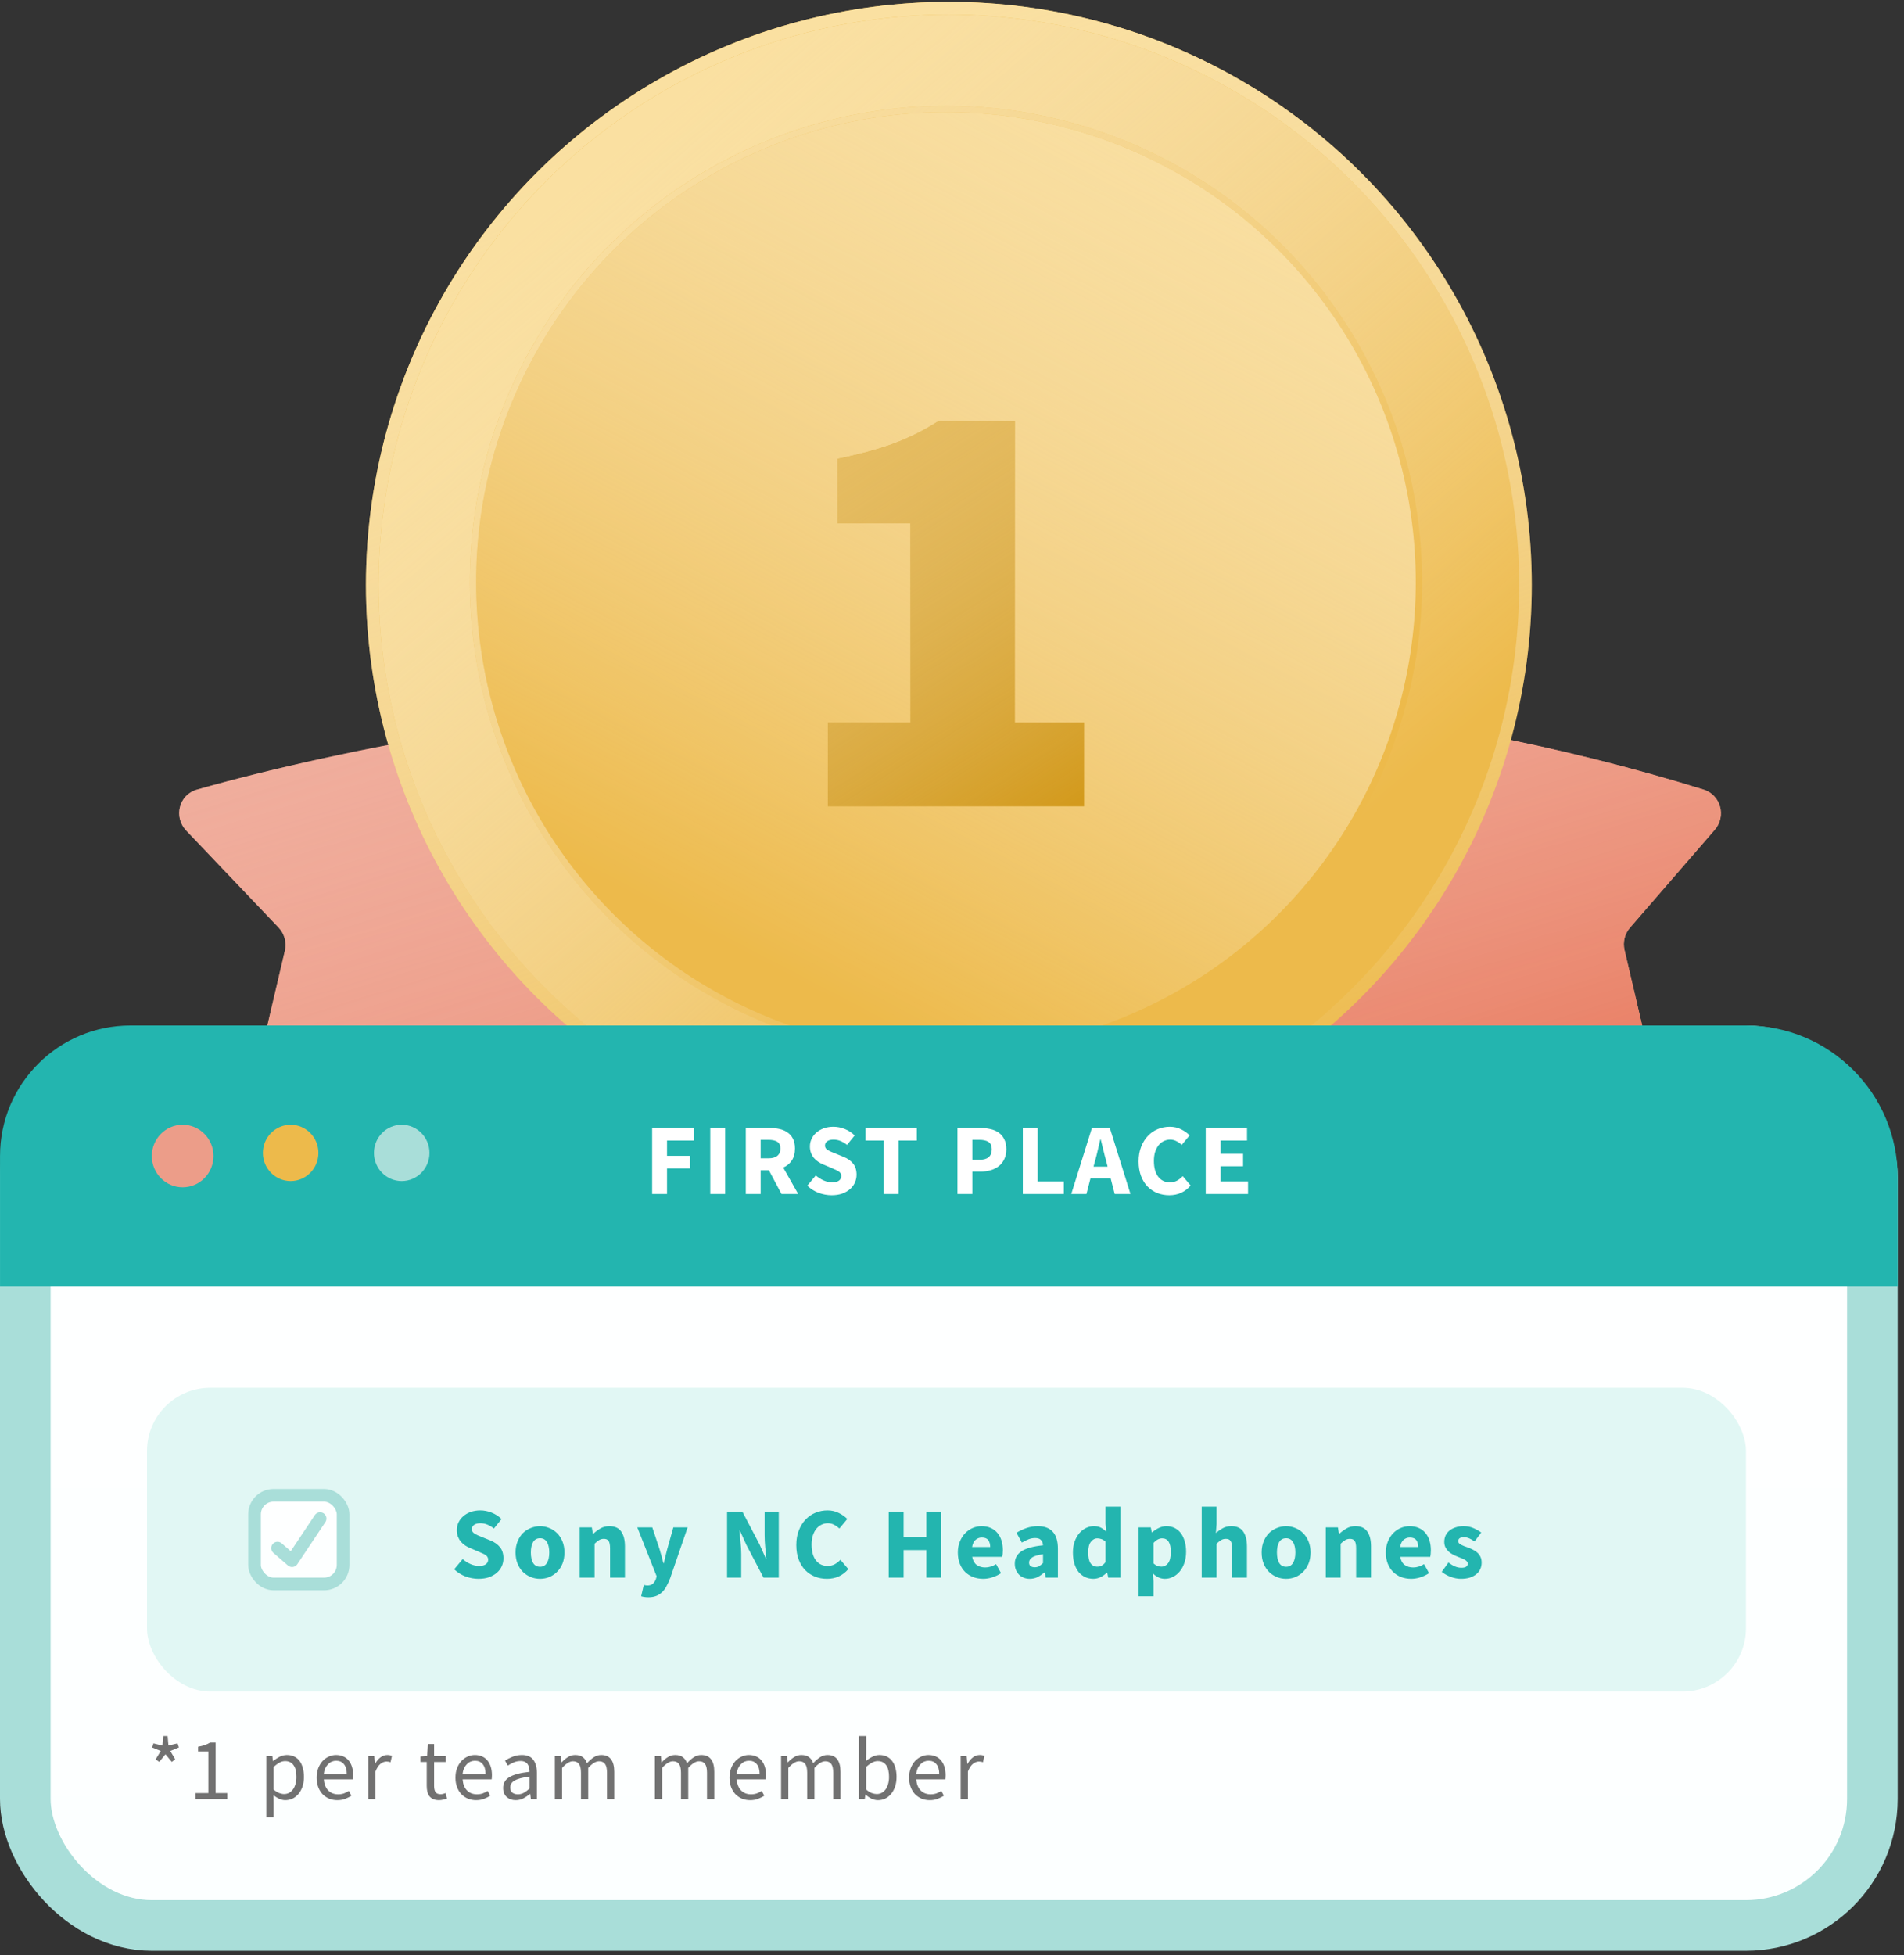 <svg xmlns="http://www.w3.org/2000/svg" width="301" height="309" fill="none" viewBox="0 0 301 309"><rect x="0" y="0" width="301" height="309" fill="#333333" stroke="none"/><path fill="#EC9D89" d="M269.299 124.771C178.05 96.466 76.736 111.877 31.127 124.783C28.276 125.59 27.397 129.114 29.441 131.259L44.035 146.575C44.966 147.552 45.341 148.933 45.033 150.247L39.773 172.692C39.043 175.806 42.103 178.478 45.12 177.419C138.458 144.652 219.704 161.187 256.032 176.411C259.168 177.725 262.626 174.928 261.85 171.618L256.814 150.129C256.521 148.88 256.845 147.567 257.685 146.597L271.083 131.13C272.95 128.975 272.022 125.616 269.299 124.771Z"/><path fill="url(#paint0_linear)" d="M269.299 124.771C178.05 96.466 76.736 111.877 31.127 124.783C28.276 125.59 27.397 129.114 29.441 131.259L44.035 146.575C44.966 147.552 45.341 148.933 45.033 150.247L39.773 172.692C39.043 175.806 42.103 178.478 45.12 177.419C138.458 144.652 219.704 161.187 256.032 176.411C259.168 177.725 262.626 174.928 261.85 171.618L256.814 150.129C256.521 148.88 256.845 147.567 257.685 146.597L271.083 131.13C272.95 128.975 272.022 125.616 269.299 124.771Z"/><circle cx="150.005" cy="92.452" r="91.153" fill="#EDBA4B"/><circle cx="150.005" cy="92.452" r="91.153" fill="url(#paint1_linear)"/><circle cx="150.005" cy="92.452" r="91.153" stroke="#EDBA4B" stroke-width="2"/><circle cx="150.005" cy="92.452" r="91.153" stroke="url(#paint2_linear)" stroke-width="2"/><circle cx="149.544" cy="91.996" r="74.774" fill="#EDBA4B"/><circle cx="149.544" cy="91.996" r="74.774" fill="url(#paint3_linear)"/><circle cx="149.544" cy="91.996" r="74.774" stroke="#EDBA4B"/><circle cx="149.544" cy="91.996" r="74.774" stroke="url(#paint4_linear)"/><path fill="#D29818" d="M130.871 127.422V114.174H143.927V82.686H132.407V72.51C135.863 71.806 138.807 71.006 141.239 70.11C143.671 69.214 146.039 68.03 148.343 66.558H160.439V114.174H171.383V127.422H130.871Z"/><path fill="url(#paint5_linear)" d="M130.871 127.422V114.174H143.927V82.686H132.407V72.51C135.863 71.806 138.807 71.006 141.239 70.11C143.671 69.214 146.039 68.03 148.343 66.558H160.439V114.174H171.383V127.422H130.871Z"/><rect width="292" height="138.223" x="4" y="166.058" fill="#FCFFFF" rx="20"/><rect width="292" height="138.223" x="4" y="166.058" fill="url(#paint6_linear)" rx="20"/><rect width="292" height="138.223" x="4" y="166.058" stroke="#A9DED9" stroke-width="8" rx="20"/><path fill="#23B5AF" d="M300.003 203.308V186.058C300.003 172.803 289.258 162.058 276.003 162.058H272.925H245.848H234.435H206.98H193.181H165.584H110.391H20.629C9.238 162.058 0.004 171.292 0.004 182.683V203.308H300.003Z"/><path fill="#fff" d="M103.095 188.683V178.251H109.671V180.235H105.447V182.651H109.063V184.635H105.447V188.683H103.095ZM112.286 188.683V178.251H114.638V188.683H112.286ZM117.898 188.683V178.251H121.658C122.213 178.251 122.73 178.304 123.21 178.411C123.701 178.518 124.128 178.699 124.49 178.955C124.853 179.2 125.141 179.531 125.354 179.947C125.568 180.363 125.674 180.88 125.674 181.499C125.674 182.267 125.504 182.902 125.162 183.403C124.832 183.894 124.384 184.262 123.818 184.507L126.186 188.683H123.546L121.546 184.923H120.25V188.683H117.898ZM120.25 183.051H121.466C122.085 183.051 122.554 182.923 122.874 182.667C123.205 182.4 123.37 182.011 123.37 181.499C123.37 180.987 123.205 180.63 122.874 180.427C122.554 180.224 122.085 180.123 121.466 180.123H120.25V183.051ZM131.476 188.875C130.793 188.875 130.111 188.752 129.428 188.507C128.756 188.251 128.153 187.872 127.62 187.371L128.964 185.755C129.337 186.075 129.748 186.336 130.196 186.539C130.655 186.742 131.103 186.843 131.54 186.843C132.031 186.843 132.393 186.752 132.628 186.571C132.873 186.39 132.996 186.144 132.996 185.835C132.996 185.675 132.959 185.536 132.884 185.419C132.82 185.302 132.719 185.2 132.58 185.115C132.452 185.019 132.292 184.934 132.1 184.859C131.919 184.774 131.716 184.683 131.492 184.587L130.132 184.011C129.865 183.904 129.604 183.766 129.348 183.595C129.103 183.424 128.879 183.227 128.676 183.003C128.484 182.768 128.329 182.502 128.212 182.203C128.095 181.894 128.036 181.547 128.036 181.163C128.036 180.736 128.127 180.336 128.308 179.963C128.489 179.579 128.745 179.248 129.076 178.971C129.407 178.683 129.796 178.459 130.244 178.299C130.703 178.139 131.204 178.059 131.748 178.059C132.356 178.059 132.953 178.176 133.54 178.411C134.137 178.646 134.66 178.987 135.108 179.435L133.908 180.923C133.567 180.656 133.225 180.454 132.884 180.315C132.543 180.166 132.164 180.091 131.748 180.091C131.343 180.091 131.017 180.176 130.772 180.347C130.537 180.507 130.42 180.736 130.42 181.035C130.42 181.195 130.457 181.334 130.532 181.451C130.617 181.558 130.729 181.659 130.868 181.755C131.017 181.84 131.188 181.926 131.38 182.011C131.572 182.086 131.78 182.171 132.004 182.267L133.348 182.811C133.988 183.067 134.489 183.419 134.852 183.867C135.225 184.315 135.412 184.907 135.412 185.643C135.412 186.08 135.321 186.496 135.14 186.891C134.969 187.275 134.713 187.616 134.372 187.915C134.041 188.203 133.631 188.438 133.14 188.619C132.649 188.79 132.095 188.875 131.476 188.875ZM139.702 188.683V180.235H136.838V178.251H144.934V180.235H142.07V188.683H139.702ZM151.364 188.683V178.251H154.948C155.524 178.251 156.063 178.31 156.564 178.427C157.065 178.534 157.503 178.72 157.876 178.987C158.249 179.243 158.543 179.59 158.756 180.027C158.98 180.454 159.092 180.982 159.092 181.611C159.092 182.219 158.98 182.747 158.756 183.195C158.543 183.643 158.249 184.011 157.876 184.299C157.503 184.587 157.071 184.8 156.58 184.939C156.089 185.078 155.567 185.147 155.012 185.147H153.716V188.683H151.364ZM153.716 183.275H154.868C156.148 183.275 156.788 182.72 156.788 181.611C156.788 181.067 156.617 180.683 156.276 180.459C155.935 180.235 155.444 180.123 154.804 180.123H153.716V183.275ZM161.695 188.683V178.251H164.047V186.699H168.175V188.683H161.695ZM173.131 183.403L172.875 184.363H175.099L174.859 183.403C174.709 182.88 174.565 182.326 174.427 181.739C174.288 181.152 174.149 180.587 174.011 180.043H173.947C173.819 180.598 173.685 181.168 173.547 181.755C173.419 182.331 173.28 182.88 173.131 183.403ZM169.355 188.683L172.619 178.251H175.451L178.715 188.683H176.219L175.579 186.203H172.395L171.755 188.683H169.355ZM184.85 188.875C184.189 188.875 183.565 188.763 182.978 188.539C182.392 188.304 181.874 187.963 181.426 187.515C180.989 187.067 180.642 186.512 180.386 185.851C180.13 185.179 180.002 184.406 180.002 183.531C180.002 182.667 180.136 181.899 180.402 181.227C180.669 180.544 181.026 179.968 181.474 179.499C181.922 179.03 182.445 178.672 183.042 178.427C183.64 178.182 184.269 178.059 184.93 178.059C185.602 178.059 186.205 178.198 186.738 178.475C187.272 178.742 187.714 179.056 188.066 179.419L186.818 180.923C186.552 180.678 186.269 180.48 185.97 180.331C185.682 180.171 185.352 180.091 184.978 180.091C184.626 180.091 184.29 180.171 183.97 180.331C183.661 180.48 183.389 180.699 183.154 180.987C182.93 181.275 182.749 181.627 182.61 182.043C182.482 182.459 182.418 182.928 182.418 183.451C182.418 184.528 182.648 185.366 183.106 185.963C183.565 186.55 184.178 186.843 184.946 186.843C185.373 186.843 185.752 186.752 186.082 186.571C186.424 186.379 186.722 186.144 186.978 185.867L188.226 187.339C187.352 188.363 186.226 188.875 184.85 188.875ZM190.611 188.683V178.251H197.139V180.235H192.963V182.331H196.515V184.299H192.963V186.699H197.299V188.683H190.611Z"/><ellipse cx="28.875" cy="182.684" fill="#EC9D89" rx="4.875" ry="4.941"/><ellipse cx="45.948" cy="182.193" fill="#EDBA4B" rx="4.39" ry="4.449"/><ellipse cx="63.507" cy="182.193" fill="#A9DED9" rx="4.39" ry="4.449"/><rect width="252.779" height="48" x="23.238" y="219.308" fill="#E1F7F4" rx="10"/><path fill="#23B5AF" d="M75.654 249.5C74.972 249.5 74.289 249.377 73.606 249.132C72.934 248.876 72.332 248.497 71.798 247.996L73.142 246.38C73.516 246.7 73.926 246.961 74.374 247.164C74.833 247.367 75.281 247.468 75.718 247.468C76.209 247.468 76.572 247.377 76.806 247.196C77.052 247.015 77.174 246.769 77.174 246.46C77.174 246.3 77.137 246.161 77.062 246.044C76.998 245.927 76.897 245.825 76.758 245.74C76.63 245.644 76.47 245.559 76.278 245.484C76.097 245.399 75.894 245.308 75.67 245.212L74.31 244.636C74.044 244.529 73.782 244.391 73.526 244.22C73.281 244.049 73.057 243.852 72.854 243.628C72.662 243.393 72.508 243.127 72.39 242.828C72.273 242.519 72.214 242.172 72.214 241.788C72.214 241.361 72.305 240.961 72.486 240.588C72.668 240.204 72.924 239.873 73.254 239.596C73.585 239.308 73.974 239.084 74.422 238.924C74.881 238.764 75.382 238.684 75.926 238.684C76.534 238.684 77.132 238.801 77.718 239.036C78.316 239.271 78.838 239.612 79.286 240.06L78.086 241.548C77.745 241.281 77.404 241.079 77.062 240.94C76.721 240.791 76.342 240.716 75.926 240.716C75.521 240.716 75.196 240.801 74.95 240.972C74.716 241.132 74.598 241.361 74.598 241.66C74.598 241.82 74.636 241.959 74.71 242.076C74.796 242.183 74.908 242.284 75.046 242.38C75.196 242.465 75.366 242.551 75.558 242.636C75.75 242.711 75.958 242.796 76.182 242.892L77.526 243.436C78.166 243.692 78.668 244.044 79.03 244.492C79.404 244.94 79.59 245.532 79.59 246.268C79.59 246.705 79.5 247.121 79.318 247.516C79.148 247.9 78.892 248.241 78.55 248.54C78.22 248.828 77.809 249.063 77.318 249.244C76.828 249.415 76.273 249.5 75.654 249.5ZM85.377 249.5C84.876 249.5 84.39 249.409 83.921 249.228C83.452 249.036 83.036 248.764 82.673 248.412C82.321 248.06 82.038 247.628 81.825 247.116C81.612 246.593 81.505 246.001 81.505 245.34C81.505 244.679 81.612 244.092 81.825 243.58C82.038 243.057 82.321 242.62 82.673 242.268C83.036 241.916 83.452 241.649 83.921 241.468C84.39 241.276 84.876 241.18 85.377 241.18C85.878 241.18 86.358 241.276 86.817 241.468C87.286 241.649 87.697 241.916 88.049 242.268C88.412 242.62 88.7 243.057 88.913 243.58C89.126 244.092 89.233 244.679 89.233 245.34C89.233 246.001 89.126 246.593 88.913 247.116C88.7 247.628 88.412 248.06 88.049 248.412C87.697 248.764 87.286 249.036 86.817 249.228C86.358 249.409 85.878 249.5 85.377 249.5ZM85.377 247.596C85.857 247.596 86.22 247.393 86.465 246.988C86.71 246.583 86.833 246.033 86.833 245.34C86.833 244.647 86.71 244.097 86.465 243.692C86.22 243.287 85.857 243.084 85.377 243.084C84.886 243.084 84.518 243.287 84.273 243.692C84.038 244.097 83.921 244.647 83.921 245.34C83.921 246.033 84.038 246.583 84.273 246.988C84.518 247.393 84.886 247.596 85.377 247.596ZM91.644 249.308V241.372H93.564L93.724 242.38H93.788C94.129 242.06 94.503 241.783 94.908 241.548C95.313 241.303 95.788 241.18 96.332 241.18C97.196 241.18 97.82 241.463 98.204 242.028C98.599 242.593 98.796 243.377 98.796 244.38V249.308H96.444V244.684C96.444 244.108 96.364 243.713 96.204 243.5C96.055 243.287 95.809 243.18 95.468 243.18C95.169 243.18 94.913 243.249 94.7 243.388C94.487 243.516 94.252 243.703 93.996 243.948V249.308H91.644ZM102.48 252.412C102.235 252.412 102.027 252.396 101.856 252.364C101.685 252.343 101.52 252.305 101.36 252.252L101.776 250.46C101.851 250.481 101.936 250.503 102.032 250.524C102.128 250.545 102.219 250.556 102.304 250.556C102.699 250.556 103.003 250.46 103.216 250.268C103.429 250.076 103.589 249.825 103.696 249.516L103.808 249.1L100.752 241.372H103.12L104.256 244.78C104.373 245.143 104.48 245.511 104.576 245.884C104.672 246.257 104.773 246.641 104.88 247.036H104.944C105.029 246.663 105.115 246.289 105.2 245.916C105.296 245.532 105.392 245.153 105.488 244.78L106.448 241.372H108.704L105.952 249.388C105.76 249.889 105.557 250.327 105.344 250.7C105.141 251.084 104.901 251.399 104.624 251.644C104.357 251.9 104.048 252.092 103.696 252.22C103.355 252.348 102.949 252.412 102.48 252.412ZM114.939 249.308V238.876H117.355L120.075 244.06L121.099 246.364H121.163C121.11 245.809 121.046 245.191 120.971 244.508C120.907 243.825 120.875 243.175 120.875 242.556V238.876H123.115V249.308H120.699L117.979 244.108L116.955 241.836H116.891C116.944 242.412 117.003 243.031 117.067 243.692C117.142 244.353 117.179 244.993 117.179 245.612V249.308H114.939ZM130.732 249.5C130.07 249.5 129.446 249.388 128.86 249.164C128.273 248.929 127.756 248.588 127.308 248.14C126.87 247.692 126.524 247.137 126.268 246.476C126.012 245.804 125.884 245.031 125.884 244.156C125.884 243.292 126.017 242.524 126.284 241.852C126.55 241.169 126.908 240.593 127.356 240.124C127.804 239.655 128.326 239.297 128.924 239.052C129.521 238.807 130.15 238.684 130.812 238.684C131.484 238.684 132.086 238.823 132.62 239.1C133.153 239.367 133.596 239.681 133.948 240.044L132.7 241.548C132.433 241.303 132.15 241.105 131.852 240.956C131.564 240.796 131.233 240.716 130.86 240.716C130.508 240.716 130.172 240.796 129.852 240.956C129.542 241.105 129.27 241.324 129.036 241.612C128.812 241.9 128.63 242.252 128.492 242.668C128.364 243.084 128.3 243.553 128.3 244.076C128.3 245.153 128.529 245.991 128.988 246.588C129.446 247.175 130.06 247.468 130.828 247.468C131.254 247.468 131.633 247.377 131.964 247.196C132.305 247.004 132.604 246.769 132.86 246.492L134.108 247.964C133.233 248.988 132.108 249.5 130.732 249.5ZM140.495 249.308V238.876H142.847V242.892H146.447V238.876H148.815V249.308H146.447V244.956H142.847V249.308H140.495ZM155.437 249.5C154.871 249.5 154.343 249.409 153.853 249.228C153.362 249.036 152.935 248.764 152.573 248.412C152.21 248.049 151.927 247.612 151.725 247.1C151.522 246.588 151.421 246.001 151.421 245.34C151.421 244.7 151.527 244.124 151.741 243.612C151.954 243.089 152.231 242.652 152.573 242.3C152.925 241.937 153.325 241.66 153.773 241.468C154.221 241.276 154.685 241.18 155.165 241.18C155.73 241.18 156.221 241.276 156.637 241.468C157.063 241.66 157.415 241.927 157.693 242.268C157.981 242.609 158.194 243.015 158.333 243.484C158.471 243.943 158.541 244.444 158.541 244.988C158.541 245.201 158.53 245.404 158.509 245.596C158.487 245.788 158.466 245.932 158.445 246.028H153.693C153.799 246.604 154.034 247.031 154.397 247.308C154.77 247.575 155.223 247.708 155.757 247.708C156.322 247.708 156.893 247.532 157.469 247.18L158.253 248.604C157.847 248.881 157.394 249.1 156.893 249.26C156.402 249.42 155.917 249.5 155.437 249.5ZM153.677 244.476H156.541C156.541 244.028 156.439 243.665 156.237 243.388C156.034 243.111 155.693 242.972 155.213 242.972C154.839 242.972 154.509 243.095 154.221 243.34C153.943 243.585 153.762 243.964 153.677 244.476ZM162.794 249.5C162.431 249.5 162.101 249.436 161.802 249.308C161.514 249.191 161.269 249.025 161.066 248.812C160.863 248.588 160.703 248.332 160.586 248.044C160.479 247.756 160.426 247.441 160.426 247.1C160.426 246.268 160.778 245.617 161.482 245.148C162.186 244.679 163.322 244.364 164.89 244.204C164.869 243.852 164.762 243.575 164.57 243.372C164.389 243.159 164.079 243.052 163.642 243.052C163.301 243.052 162.959 243.116 162.618 243.244C162.287 243.372 161.93 243.548 161.546 243.772L160.698 242.22C161.21 241.911 161.743 241.66 162.298 241.468C162.863 241.276 163.461 241.18 164.09 241.18C165.114 241.18 165.893 241.473 166.426 242.06C166.97 242.636 167.242 243.537 167.242 244.764V249.308H165.322L165.162 248.492H165.098C164.757 248.791 164.399 249.036 164.026 249.228C163.653 249.409 163.242 249.5 162.794 249.5ZM163.594 247.676C163.861 247.676 164.09 247.617 164.282 247.5C164.474 247.383 164.677 247.217 164.89 247.004V245.612C164.058 245.729 163.482 245.9 163.162 246.124C162.842 246.348 162.682 246.615 162.682 246.924C162.682 247.18 162.762 247.372 162.922 247.5C163.093 247.617 163.317 247.676 163.594 247.676ZM172.863 249.5C172.373 249.5 171.925 249.404 171.519 249.212C171.125 249.02 170.783 248.748 170.495 248.396C170.218 248.033 169.999 247.596 169.839 247.084C169.69 246.572 169.615 245.991 169.615 245.34C169.615 244.689 169.706 244.108 169.887 243.596C170.079 243.084 170.325 242.652 170.623 242.3C170.933 241.937 171.285 241.66 171.679 241.468C172.085 241.276 172.495 241.18 172.911 241.18C173.359 241.18 173.727 241.255 174.015 241.404C174.303 241.553 174.586 241.756 174.863 242.012L174.767 240.796V238.092H177.119V249.308H175.199L175.039 248.524H174.975C174.698 248.801 174.373 249.036 173.999 249.228C173.626 249.409 173.247 249.5 172.863 249.5ZM173.471 247.58C173.727 247.58 173.957 247.527 174.159 247.42C174.373 247.313 174.575 247.127 174.767 246.86V243.612C174.554 243.42 174.335 243.287 174.111 243.212C173.887 243.137 173.669 243.1 173.455 243.1C173.082 243.1 172.751 243.281 172.463 243.644C172.175 243.996 172.031 244.551 172.031 245.308C172.031 246.097 172.154 246.673 172.399 247.036C172.655 247.399 173.013 247.58 173.471 247.58ZM180.003 252.252V241.372H181.923L182.083 242.156H182.147C182.457 241.879 182.803 241.649 183.187 241.468C183.582 241.276 183.987 241.18 184.403 241.18C184.883 241.18 185.315 241.276 185.699 241.468C186.083 241.66 186.409 241.932 186.675 242.284C186.942 242.636 187.145 243.063 187.283 243.564C187.433 244.055 187.507 244.604 187.507 245.212C187.507 245.895 187.411 246.503 187.219 247.036C187.038 247.559 186.787 248.007 186.467 248.38C186.158 248.743 185.801 249.02 185.395 249.212C185.001 249.404 184.59 249.5 184.163 249.5C183.822 249.5 183.491 249.431 183.171 249.292C182.851 249.143 182.553 248.935 182.275 248.668L182.355 249.932V252.252H180.003ZM183.619 247.58C184.025 247.58 184.371 247.399 184.659 247.036C184.947 246.663 185.091 246.065 185.091 245.244C185.091 243.815 184.633 243.1 183.715 243.1C183.257 243.1 182.803 243.34 182.355 243.82V247.068C182.569 247.26 182.782 247.393 182.995 247.468C183.209 247.543 183.417 247.58 183.619 247.58ZM189.975 249.308V238.092H192.327V240.844L192.215 242.268C192.514 242.001 192.86 241.756 193.255 241.532C193.65 241.297 194.119 241.18 194.663 241.18C195.527 241.18 196.151 241.463 196.535 242.028C196.93 242.593 197.127 243.377 197.127 244.38V249.308H194.775V244.684C194.775 244.108 194.695 243.713 194.535 243.5C194.386 243.287 194.14 243.18 193.799 243.18C193.5 243.18 193.244 243.249 193.031 243.388C192.818 243.516 192.583 243.703 192.327 243.948V249.308H189.975ZM203.324 249.5C202.822 249.5 202.337 249.409 201.868 249.228C201.398 249.036 200.982 248.764 200.62 248.412C200.268 248.06 199.985 247.628 199.772 247.116C199.558 246.593 199.452 246.001 199.452 245.34C199.452 244.679 199.558 244.092 199.772 243.58C199.985 243.057 200.268 242.62 200.62 242.268C200.982 241.916 201.398 241.649 201.868 241.468C202.337 241.276 202.822 241.18 203.324 241.18C203.825 241.18 204.305 241.276 204.764 241.468C205.233 241.649 205.644 241.916 205.996 242.268C206.358 242.62 206.646 243.057 206.86 243.58C207.073 244.092 207.18 244.679 207.18 245.34C207.18 246.001 207.073 246.593 206.86 247.116C206.646 247.628 206.358 248.06 205.996 248.412C205.644 248.764 205.233 249.036 204.764 249.228C204.305 249.409 203.825 249.5 203.324 249.5ZM203.324 247.596C203.804 247.596 204.166 247.393 204.412 246.988C204.657 246.583 204.78 246.033 204.78 245.34C204.78 244.647 204.657 244.097 204.412 243.692C204.166 243.287 203.804 243.084 203.324 243.084C202.833 243.084 202.465 243.287 202.22 243.692C201.985 244.097 201.868 244.647 201.868 245.34C201.868 246.033 201.985 246.583 202.22 246.988C202.465 247.393 202.833 247.596 203.324 247.596ZM209.591 249.308V241.372H211.511L211.671 242.38H211.735C212.076 242.06 212.449 241.783 212.855 241.548C213.26 241.303 213.735 241.18 214.279 241.18C215.143 241.18 215.767 241.463 216.151 242.028C216.545 242.593 216.743 243.377 216.743 244.38V249.308H214.391V244.684C214.391 244.108 214.311 243.713 214.151 243.5C214.001 243.287 213.756 243.18 213.415 243.18C213.116 243.18 212.86 243.249 212.647 243.388C212.433 243.516 212.199 243.703 211.943 243.948V249.308H209.591ZM223.099 249.5C222.534 249.5 222.006 249.409 221.515 249.228C221.024 249.036 220.598 248.764 220.235 248.412C219.872 248.049 219.59 247.612 219.387 247.1C219.184 246.588 219.083 246.001 219.083 245.34C219.083 244.7 219.19 244.124 219.403 243.612C219.616 243.089 219.894 242.652 220.235 242.3C220.587 241.937 220.987 241.66 221.435 241.468C221.883 241.276 222.347 241.18 222.827 241.18C223.392 241.18 223.883 241.276 224.299 241.468C224.726 241.66 225.078 241.927 225.355 242.268C225.643 242.609 225.856 243.015 225.995 243.484C226.134 243.943 226.203 244.444 226.203 244.988C226.203 245.201 226.192 245.404 226.171 245.596C226.15 245.788 226.128 245.932 226.107 246.028H221.355C221.462 246.604 221.696 247.031 222.059 247.308C222.432 247.575 222.886 247.708 223.419 247.708C223.984 247.708 224.555 247.532 225.131 247.18L225.915 248.604C225.51 248.881 225.056 249.1 224.555 249.26C224.064 249.42 223.579 249.5 223.099 249.5ZM221.339 244.476H224.203C224.203 244.028 224.102 243.665 223.899 243.388C223.696 243.111 223.355 242.972 222.875 242.972C222.502 242.972 222.171 243.095 221.883 243.34C221.606 243.585 221.424 243.964 221.339 244.476ZM230.964 249.5C230.442 249.5 229.903 249.399 229.348 249.196C228.804 248.993 228.33 248.727 227.924 248.396L228.98 246.924C229.343 247.201 229.69 247.409 230.02 247.548C230.351 247.687 230.687 247.756 231.028 247.756C231.38 247.756 231.636 247.697 231.796 247.58C231.956 247.463 232.036 247.297 232.036 247.084C232.036 246.956 231.988 246.844 231.892 246.748C231.807 246.641 231.684 246.545 231.524 246.46C231.375 246.375 231.204 246.3 231.012 246.236C230.82 246.161 230.623 246.081 230.42 245.996C230.175 245.9 229.93 245.788 229.684 245.66C229.439 245.532 229.215 245.377 229.012 245.196C228.81 245.004 228.644 244.785 228.516 244.54C228.388 244.284 228.324 243.991 228.324 243.66C228.324 243.297 228.394 242.961 228.532 242.652C228.682 242.343 228.89 242.081 229.156 241.868C229.423 241.655 229.743 241.489 230.116 241.372C230.49 241.244 230.906 241.18 231.364 241.18C231.972 241.18 232.506 241.287 232.964 241.5C233.423 241.703 233.823 241.932 234.164 242.188L233.108 243.596C232.82 243.383 232.538 243.217 232.26 243.1C231.983 242.983 231.706 242.924 231.428 242.924C230.831 242.924 230.532 243.132 230.532 243.548C230.532 243.676 230.575 243.788 230.66 243.884C230.746 243.969 230.858 244.049 230.996 244.124C231.146 244.199 231.311 244.273 231.492 244.348C231.684 244.412 231.882 244.481 232.084 244.556C232.34 244.652 232.591 244.764 232.836 244.892C233.092 245.009 233.322 245.159 233.524 245.34C233.738 245.521 233.908 245.745 234.036 246.012C234.164 246.268 234.228 246.577 234.228 246.94C234.228 247.303 234.159 247.639 234.02 247.948C233.882 248.257 233.674 248.529 233.396 248.764C233.119 248.988 232.778 249.169 232.372 249.308C231.967 249.436 231.498 249.5 230.964 249.5Z"/><rect width="14" height="14" x="40.238" y="236.308" fill="#FCFFFF" rx="3"/><rect width="14" height="14" x="40.238" y="236.308" fill="url(#paint7_linear)" rx="3"/><rect width="14" height="14" x="40.238" y="236.308" stroke="#A9DED9" stroke-width="2" rx="3"/><path stroke="#A9DED9" stroke-linecap="round" stroke-linejoin="round" stroke-width="2" d="M43.875 244.645L46.168 246.634L50.605 239.98"/><path fill="#717171" d="M25.17 278.428L24.61 278.022L25.408 276.706L24.05 276.146L24.26 275.502L25.688 275.852L25.814 274.34H26.5L26.626 275.838L28.068 275.502L28.278 276.146L26.92 276.706L27.704 278.022L27.158 278.428L26.164 277.224L25.17 278.428ZM30.896 284.308V283.356H32.94V276.776H31.316V276.034C31.727 275.959 32.081 275.871 32.38 275.768C32.688 275.656 32.963 275.525 33.206 275.376H34.088V283.356H35.936V284.308H30.896ZM42.1 287.178V277.504H43.052L43.15 278.288H43.192C43.5 278.027 43.836 277.803 44.2 277.616C44.573 277.429 44.96 277.336 45.362 277.336C45.8 277.336 46.188 277.42 46.524 277.588C46.86 277.747 47.14 277.98 47.364 278.288C47.588 278.587 47.756 278.951 47.868 279.38C47.989 279.8 48.05 280.276 48.05 280.808C48.05 281.387 47.97 281.905 47.812 282.362C47.653 282.81 47.438 283.193 47.168 283.51C46.897 283.827 46.584 284.07 46.23 284.238C45.875 284.397 45.502 284.476 45.11 284.476C44.792 284.476 44.475 284.406 44.158 284.266C43.85 284.126 43.537 283.935 43.22 283.692L43.248 284.882V287.178H42.1ZM44.914 283.51C45.194 283.51 45.45 283.449 45.684 283.328C45.926 283.197 46.132 283.02 46.3 282.796C46.477 282.563 46.612 282.278 46.706 281.942C46.808 281.606 46.86 281.228 46.86 280.808C46.86 280.435 46.827 280.094 46.762 279.786C46.696 279.478 46.589 279.217 46.44 279.002C46.3 278.778 46.113 278.605 45.88 278.484C45.656 278.363 45.385 278.302 45.068 278.302C44.778 278.302 44.484 278.381 44.186 278.54C43.896 278.699 43.584 278.927 43.248 279.226V282.796C43.556 283.057 43.854 283.244 44.144 283.356C44.433 283.459 44.69 283.51 44.914 283.51ZM53.323 284.476C52.866 284.476 52.437 284.397 52.035 284.238C51.643 284.07 51.298 283.837 50.999 283.538C50.71 283.23 50.481 282.857 50.313 282.418C50.145 281.979 50.061 281.48 50.061 280.92C50.061 280.36 50.145 279.861 50.313 279.422C50.49 278.974 50.719 278.596 50.999 278.288C51.288 277.98 51.615 277.747 51.979 277.588C52.343 277.42 52.721 277.336 53.113 277.336C53.542 277.336 53.925 277.411 54.261 277.56C54.606 277.709 54.891 277.924 55.115 278.204C55.349 278.484 55.526 278.82 55.647 279.212C55.769 279.604 55.829 280.043 55.829 280.528C55.829 280.649 55.825 280.771 55.815 280.892C55.815 281.004 55.806 281.102 55.787 281.186H51.195C51.242 281.914 51.466 282.493 51.867 282.922C52.278 283.342 52.81 283.552 53.463 283.552C53.79 283.552 54.089 283.505 54.359 283.412C54.639 283.309 54.905 283.179 55.157 283.02L55.563 283.776C55.264 283.963 54.933 284.126 54.569 284.266C54.205 284.406 53.79 284.476 53.323 284.476ZM51.181 280.36H54.821C54.821 279.669 54.672 279.147 54.373 278.792C54.084 278.428 53.673 278.246 53.141 278.246C52.898 278.246 52.665 278.293 52.441 278.386C52.227 278.479 52.031 278.619 51.853 278.806C51.676 278.983 51.526 279.203 51.405 279.464C51.293 279.725 51.218 280.024 51.181 280.36ZM58.211 284.308V277.504H59.163L59.261 278.736H59.303C59.536 278.307 59.816 277.966 60.142 277.714C60.478 277.462 60.843 277.336 61.234 277.336C61.505 277.336 61.748 277.383 61.962 277.476L61.739 278.484C61.627 278.447 61.524 278.419 61.431 278.4C61.337 278.381 61.221 278.372 61.081 278.372C60.791 278.372 60.488 278.489 60.17 278.722C59.862 278.955 59.592 279.361 59.358 279.94V284.308H58.211ZM69.409 284.476C69.045 284.476 68.737 284.42 68.485 284.308C68.242 284.196 68.041 284.042 67.883 283.846C67.733 283.65 67.626 283.412 67.561 283.132C67.495 282.852 67.463 282.544 67.463 282.208V278.442H66.455V277.574L67.519 277.504L67.659 275.6H68.625V277.504H70.459V278.442H68.625V282.222C68.625 282.642 68.699 282.969 68.849 283.202C69.007 283.426 69.283 283.538 69.675 283.538C69.796 283.538 69.927 283.519 70.067 283.482C70.207 283.445 70.333 283.403 70.445 283.356L70.669 284.224C70.482 284.289 70.277 284.345 70.053 284.392C69.838 284.448 69.623 284.476 69.409 284.476ZM75.264 284.476C74.806 284.476 74.377 284.397 73.976 284.238C73.584 284.07 73.239 283.837 72.94 283.538C72.65 283.23 72.422 282.857 72.254 282.418C72.086 281.979 72.002 281.48 72.002 280.92C72.002 280.36 72.086 279.861 72.254 279.422C72.431 278.974 72.66 278.596 72.94 278.288C73.229 277.98 73.556 277.747 73.92 277.588C74.284 277.42 74.662 277.336 75.054 277.336C75.483 277.336 75.866 277.411 76.202 277.56C76.547 277.709 76.832 277.924 77.056 278.204C77.289 278.484 77.466 278.82 77.588 279.212C77.709 279.604 77.77 280.043 77.77 280.528C77.77 280.649 77.765 280.771 77.756 280.892C77.756 281.004 77.746 281.102 77.728 281.186H73.136C73.183 281.914 73.406 282.493 73.808 282.922C74.219 283.342 74.751 283.552 75.404 283.552C75.731 283.552 76.029 283.505 76.3 283.412C76.58 283.309 76.846 283.179 77.098 283.02L77.504 283.776C77.205 283.963 76.874 284.126 76.51 284.266C76.146 284.406 75.731 284.476 75.264 284.476ZM73.122 280.36H76.762C76.762 279.669 76.612 279.147 76.314 278.792C76.025 278.428 75.614 278.246 75.082 278.246C74.839 278.246 74.606 278.293 74.382 278.386C74.167 278.479 73.971 278.619 73.794 278.806C73.617 278.983 73.467 279.203 73.346 279.464C73.234 279.725 73.159 280.024 73.122 280.36ZM81.528 284.476C80.958 284.476 80.482 284.308 80.1 283.972C79.726 283.636 79.54 283.16 79.54 282.544C79.54 281.797 79.871 281.228 80.534 280.836C81.196 280.435 82.256 280.155 83.712 279.996C83.712 279.781 83.688 279.571 83.642 279.366C83.604 279.161 83.534 278.979 83.432 278.82C83.329 278.661 83.184 278.535 82.998 278.442C82.82 278.339 82.592 278.288 82.312 278.288C81.92 278.288 81.551 278.363 81.206 278.512C80.86 278.661 80.552 278.829 80.282 279.016L79.834 278.218C80.151 278.013 80.538 277.817 80.996 277.63C81.453 277.434 81.957 277.336 82.508 277.336C83.338 277.336 83.94 277.593 84.314 278.106C84.687 278.61 84.874 279.287 84.874 280.136V284.308H83.922L83.824 283.496H83.782C83.455 283.767 83.105 284 82.732 284.196C82.358 284.383 81.957 284.476 81.528 284.476ZM81.864 283.552C82.19 283.552 82.498 283.477 82.788 283.328C83.077 283.169 83.385 282.941 83.712 282.642V280.752C83.142 280.827 82.662 280.915 82.27 281.018C81.887 281.121 81.574 281.242 81.332 281.382C81.098 281.522 80.926 281.685 80.814 281.872C80.711 282.049 80.66 282.245 80.66 282.46C80.66 282.852 80.776 283.132 81.01 283.3C81.243 283.468 81.528 283.552 81.864 283.552ZM87.714 284.308V277.504H88.666L88.764 278.484H88.806C89.105 278.157 89.427 277.887 89.772 277.672C90.127 277.448 90.51 277.336 90.92 277.336C91.443 277.336 91.849 277.453 92.138 277.686C92.437 277.91 92.656 278.227 92.796 278.638C93.151 278.246 93.506 277.933 93.86 277.7C94.224 277.457 94.616 277.336 95.036 277.336C95.736 277.336 96.254 277.56 96.59 278.008C96.936 278.456 97.108 279.119 97.108 279.996V284.308H95.96V280.15C95.96 279.506 95.858 279.044 95.652 278.764C95.447 278.475 95.13 278.33 94.7 278.33C94.187 278.33 93.618 278.68 92.992 279.38V284.308H91.844V280.15C91.844 279.506 91.742 279.044 91.536 278.764C91.331 278.475 91.009 278.33 90.57 278.33C90.057 278.33 89.488 278.68 88.862 279.38V284.308H87.714ZM103.525 284.308V277.504H104.477L104.575 278.484H104.617C104.915 278.157 105.237 277.887 105.583 277.672C105.937 277.448 106.32 277.336 106.731 277.336C107.253 277.336 107.659 277.453 107.949 277.686C108.247 277.91 108.467 278.227 108.607 278.638C108.961 278.246 109.316 277.933 109.671 277.7C110.035 277.457 110.427 277.336 110.847 277.336C111.547 277.336 112.065 277.56 112.401 278.008C112.746 278.456 112.919 279.119 112.919 279.996V284.308H111.771V280.15C111.771 279.506 111.668 279.044 111.463 278.764C111.257 278.475 110.94 278.33 110.511 278.33C109.997 278.33 109.428 278.68 108.803 279.38V284.308H107.655V280.15C107.655 279.506 107.552 279.044 107.347 278.764C107.141 278.475 106.819 278.33 106.381 278.33C105.867 278.33 105.298 278.68 104.673 279.38V284.308H103.525ZM118.59 284.476C118.133 284.476 117.703 284.397 117.302 284.238C116.91 284.07 116.565 283.837 116.266 283.538C115.977 283.23 115.748 282.857 115.58 282.418C115.412 281.979 115.328 281.48 115.328 280.92C115.328 280.36 115.412 279.861 115.58 279.422C115.757 278.974 115.986 278.596 116.266 278.288C116.555 277.98 116.882 277.747 117.246 277.588C117.61 277.42 117.988 277.336 118.38 277.336C118.809 277.336 119.192 277.411 119.528 277.56C119.873 277.709 120.158 277.924 120.382 278.204C120.615 278.484 120.793 278.82 120.914 279.212C121.035 279.604 121.096 280.043 121.096 280.528C121.096 280.649 121.091 280.771 121.082 280.892C121.082 281.004 121.073 281.102 121.054 281.186H116.462C116.509 281.914 116.733 282.493 117.134 282.922C117.545 283.342 118.077 283.552 118.73 283.552C119.057 283.552 119.355 283.505 119.626 283.412C119.906 283.309 120.172 283.179 120.424 283.02L120.83 283.776C120.531 283.963 120.2 284.126 119.836 284.266C119.472 284.406 119.057 284.476 118.59 284.476ZM116.448 280.36H120.088C120.088 279.669 119.939 279.147 119.64 278.792C119.351 278.428 118.94 278.246 118.408 278.246C118.165 278.246 117.932 278.293 117.708 278.386C117.493 278.479 117.297 278.619 117.12 278.806C116.943 278.983 116.793 279.203 116.672 279.464C116.56 279.725 116.485 280.024 116.448 280.36ZM123.477 284.308V277.504H124.429L124.527 278.484H124.569C124.868 278.157 125.19 277.887 125.535 277.672C125.89 277.448 126.273 277.336 126.683 277.336C127.206 277.336 127.612 277.453 127.901 277.686C128.2 277.91 128.419 278.227 128.559 278.638C128.914 278.246 129.269 277.933 129.623 277.7C129.987 277.457 130.379 277.336 130.799 277.336C131.499 277.336 132.017 277.56 132.353 278.008C132.699 278.456 132.871 279.119 132.871 279.996V284.308H131.723V280.15C131.723 279.506 131.621 279.044 131.415 278.764C131.21 278.475 130.893 278.33 130.463 278.33C129.95 278.33 129.381 278.68 128.755 279.38V284.308H127.607V280.15C127.607 279.506 127.505 279.044 127.299 278.764C127.094 278.475 126.772 278.33 126.333 278.33C125.82 278.33 125.251 278.68 124.625 279.38V284.308H123.477ZM138.795 284.476C138.477 284.476 138.146 284.401 137.801 284.252C137.465 284.093 137.147 283.879 136.849 283.608H136.807L136.709 284.308H135.785V274.34H136.933V277.056L136.905 278.288C137.213 278.017 137.549 277.793 137.913 277.616C138.277 277.429 138.65 277.336 139.033 277.336C139.471 277.336 139.859 277.42 140.195 277.588C140.531 277.747 140.811 277.98 141.035 278.288C141.268 278.587 141.441 278.951 141.553 279.38C141.674 279.8 141.735 280.271 141.735 280.794C141.735 281.373 141.655 281.891 141.497 282.348C141.338 282.805 141.123 283.193 140.853 283.51C140.582 283.827 140.269 284.07 139.915 284.238C139.56 284.397 139.187 284.476 138.795 284.476ZM138.599 283.51C138.879 283.51 139.135 283.449 139.369 283.328C139.611 283.197 139.817 283.02 139.985 282.796C140.162 282.563 140.297 282.278 140.391 281.942C140.493 281.606 140.545 281.228 140.545 280.808C140.545 280.435 140.512 280.094 140.447 279.786C140.381 279.478 140.274 279.217 140.125 279.002C139.985 278.778 139.798 278.605 139.565 278.484C139.341 278.363 139.07 278.302 138.753 278.302C138.202 278.302 137.595 278.61 136.933 279.226V282.796C137.231 283.057 137.525 283.244 137.815 283.356C138.113 283.459 138.375 283.51 138.599 283.51ZM146.981 284.476C146.524 284.476 146.094 284.397 145.693 284.238C145.301 284.07 144.956 283.837 144.657 283.538C144.368 283.23 144.139 282.857 143.971 282.418C143.803 281.979 143.719 281.48 143.719 280.92C143.719 280.36 143.803 279.861 143.971 279.422C144.148 278.974 144.377 278.596 144.657 278.288C144.946 277.98 145.273 277.747 145.637 277.588C146.001 277.42 146.379 277.336 146.771 277.336C147.2 277.336 147.583 277.411 147.919 277.56C148.264 277.709 148.549 277.924 148.773 278.204C149.006 278.484 149.184 278.82 149.305 279.212C149.426 279.604 149.487 280.043 149.487 280.528C149.487 280.649 149.482 280.771 149.473 280.892C149.473 281.004 149.464 281.102 149.445 281.186H144.853C144.9 281.914 145.124 282.493 145.525 282.922C145.936 283.342 146.468 283.552 147.121 283.552C147.448 283.552 147.746 283.505 148.017 283.412C148.297 283.309 148.563 283.179 148.815 283.02L149.221 283.776C148.922 283.963 148.591 284.126 148.227 284.266C147.863 284.406 147.448 284.476 146.981 284.476ZM144.839 280.36H148.479C148.479 279.669 148.33 279.147 148.031 278.792C147.742 278.428 147.331 278.246 146.799 278.246C146.556 278.246 146.323 278.293 146.099 278.386C145.884 278.479 145.688 278.619 145.511 278.806C145.334 278.983 145.184 279.203 145.063 279.464C144.951 279.725 144.876 280.024 144.839 280.36ZM151.868 284.308V277.504H152.82L152.918 278.736H152.96C153.194 278.307 153.474 277.966 153.8 277.714C154.136 277.462 154.5 277.336 154.892 277.336C155.163 277.336 155.406 277.383 155.62 277.476L155.396 278.484C155.284 278.447 155.182 278.419 155.088 278.4C154.995 278.381 154.878 278.372 154.738 278.372C154.449 278.372 154.146 278.489 153.828 278.722C153.52 278.955 153.25 279.361 153.016 279.94V284.308H151.868Z"/><defs><linearGradient id="paint0_linear" x1="134.037" x2="68.344" y1="215.11" y2="1.606" gradientUnits="userSpaceOnUse"><stop stop-color="#E8795D"/><stop offset="1" stop-color="#fff" stop-opacity="0"/></linearGradient><linearGradient id="paint1_linear" x1="48.728" x2="150.005" y1="65.079" y2="184.605" gradientUnits="userSpaceOnUse"><stop stop-color="#FAE0A1"/><stop offset="1" stop-color="#fff" stop-opacity="0"/></linearGradient><linearGradient id="paint2_linear" x1="150.005" x2="212.505" y1=".298" y2="170.919" gradientUnits="userSpaceOnUse"><stop stop-color="#FAE0A1"/><stop offset="1" stop-color="#fff" stop-opacity="0"/></linearGradient><linearGradient id="paint3_linear" x1="226.642" x2="149.544" y1="19.459" y2="167.27" gradientUnits="userSpaceOnUse"><stop stop-color="#FAE0A1"/><stop offset="1" stop-color="#fff" stop-opacity="0"/></linearGradient><linearGradient id="paint4_linear" x1="38.686" x2="149.544" y1="39.532" y2="167.27" gradientUnits="userSpaceOnUse"><stop stop-color="#FAE0A1"/><stop offset="1" stop-color="#fff" stop-opacity="0"/></linearGradient><linearGradient id="paint5_linear" x1="112.637" x2="177.31" y1="23.931" y2="125.494" gradientUnits="userSpaceOnUse"><stop stop-color="#EDBA4B"/><stop offset="1" stop-color="#fff" stop-opacity="0"/></linearGradient><linearGradient id="paint6_linear" x1="150" x2="150" y1="162.058" y2="308.281" gradientUnits="userSpaceOnUse"><stop stop-color="#fff"/><stop offset="1" stop-color="#fff" stop-opacity="0"/></linearGradient><linearGradient id="paint7_linear" x1="47.238" x2="47.238" y1="235.308" y2="251.308" gradientUnits="userSpaceOnUse"><stop stop-color="#fff"/><stop offset="1" stop-color="#fff" stop-opacity="0"/></linearGradient></defs></svg>